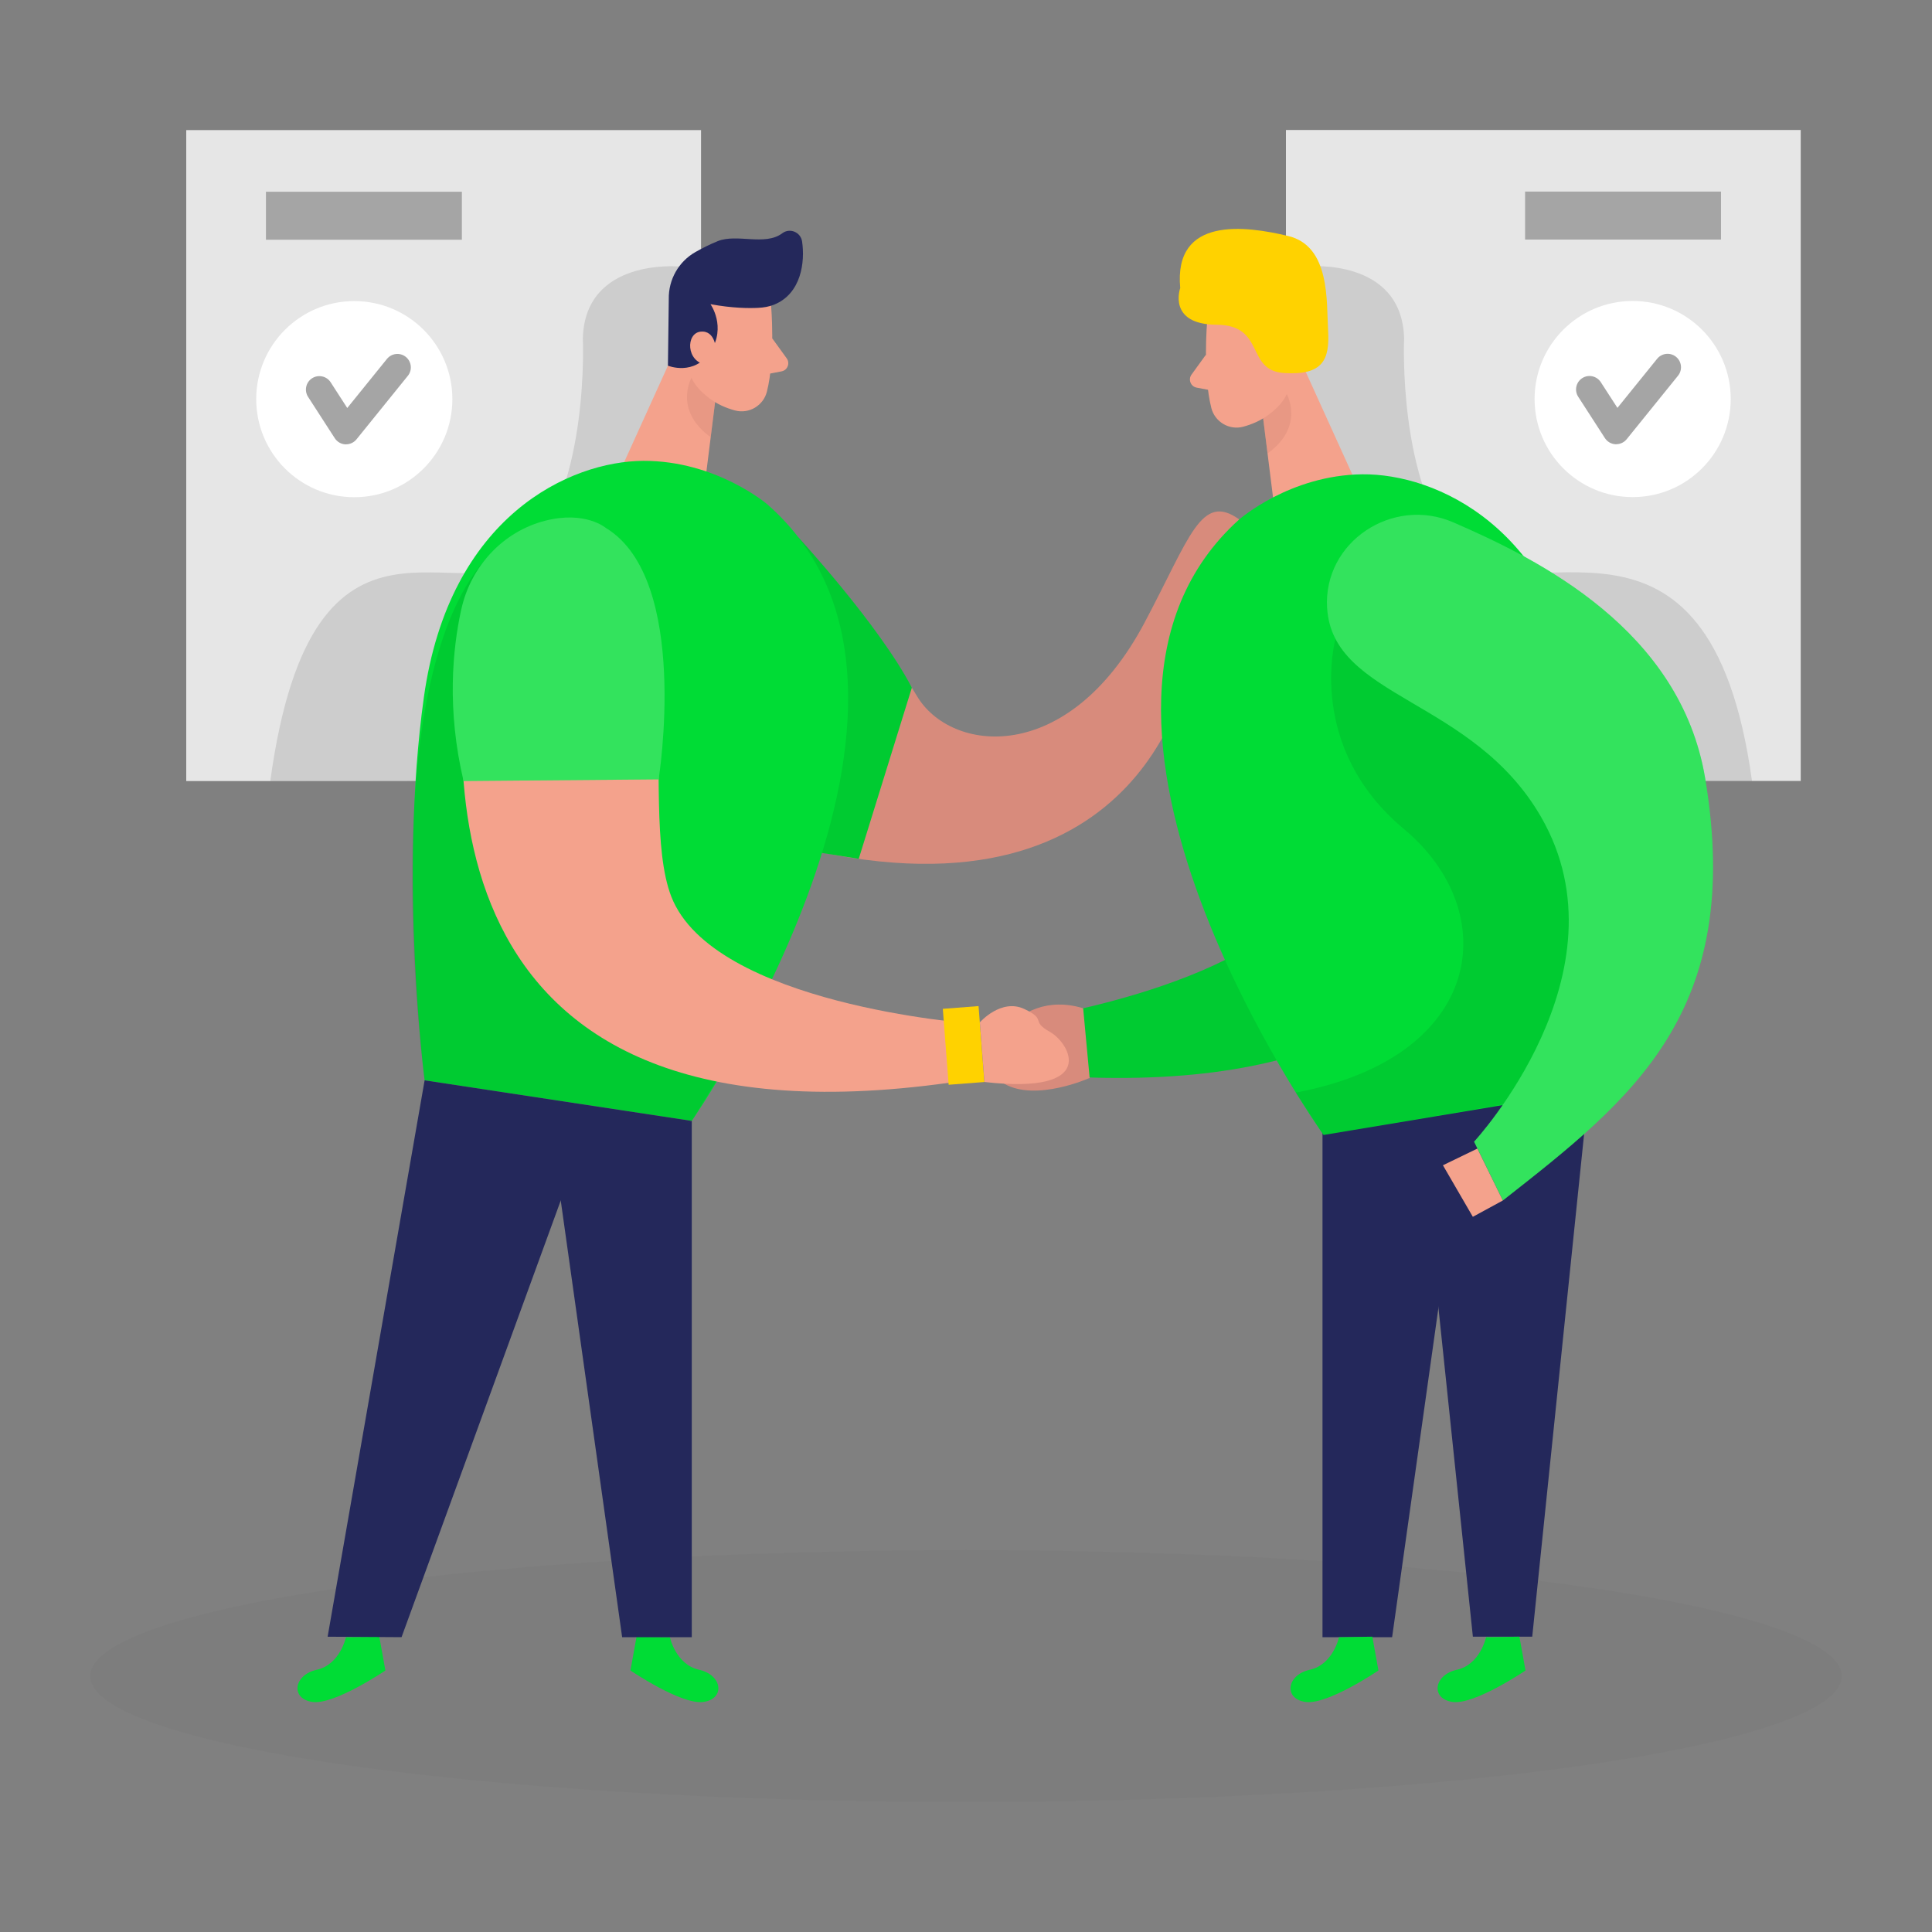 <svg transform="scale(1)" id="_0011_handshake" xmlns="http://www.w3.org/2000/svg" viewBox="0 0 500 500" class="show_show__wrapper__graphic__5Waiy "><rect x="0" y="0" width="500" height="500" fill="#808080" stroke="none"/><title>React</title><defs><style>.cls-1,.cls-2{fill:#fff;}.cls-3{fill:#f4a28c;}.cls-4{fill:#a5a5a5;}.cls-5{fill:#d88b7c;}.cls-6{fill:#e6e6e6;}.cls-7{opacity:.11;}.cls-7,.cls-8,.cls-9{fill:#000001;}.cls-10{fill:#ce8172;opacity:.31;}.cls-2{opacity:.2;}.cls-8{opacity:.02;}.cls-11{fill:#24285b;}.cls-9{opacity:.08;}.cls-12{fill:#ffd200;}.cls-13{fill:#00dc35;}</style></defs><g id="box2"><rect class="cls-6" x="332.79" y="33.64" width="133.23" height="168.47" transform="translate(798.82 235.75) rotate(-180)"></rect><path class="cls-7" d="m338.47,68.95s24.33-2.31,24.91,18.59c0,0-1.74,37.86,14.13,55.48,15.87,17.61,64.81-21.86,75.9,59.09l-48.43.06-53.93-41.97-15.44-58.06,2.85-33.19Z"></path><circle class="cls-1" cx="422.53" cy="103.27" r="25.38"></circle><path class="cls-4" d="m418.28,114.97c-.06,0-.12,0-.19,0-1.11-.06-2.13-.65-2.74-1.59l-6.91-10.7c-1.04-1.61-.58-3.77,1.03-4.81,1.61-1.05,3.77-.58,4.81,1.03l4.31,6.66,10.27-12.7c1.21-1.49,3.4-1.73,4.89-.52,1.49,1.21,1.73,3.4.52,4.89l-13.29,16.44c-.66.82-1.66,1.29-2.71,1.29Z"></path><rect class="cls-4" x="394.68" y="49.59" width="50.7" height="12.42" transform="translate(840.07 111.59) rotate(-180)"></rect></g><g id="box1"><rect class="cls-6" x="48.2" y="33.67" width="133.23" height="168.47"></rect><path class="cls-7" d="m175.75,68.98s-24.33-2.31-24.91,18.59c0,0,1.74,37.86-14.13,55.48-15.87,17.61-55.67-21.86-66.76,59.09l39.29.06,53.93-41.97,15.44-58.06-2.85-33.19Z"></path><circle class="cls-1" cx="91.69" cy="103.3" r="25.38"></circle><path class="cls-4" d="m89.57,115c-.06,0-.12,0-.19,0-1.11-.06-2.13-.65-2.74-1.59l-6.91-10.7c-1.04-1.61-.58-3.77,1.03-4.81,1.61-1.04,3.77-.58,4.81,1.03l4.3,6.66,10.27-12.7c1.21-1.49,3.4-1.73,4.89-.52,1.49,1.21,1.73,3.4.52,4.89l-13.29,16.44c-.66.82-1.66,1.29-2.71,1.29Z"></path><rect class="cls-4" x="68.83" y="49.62" width="50.7" height="12.42"></rect></g><ellipse class="cls-8" id="sd" cx="250" cy="433.77" rx="226.65" ry="32.59"></ellipse><g id="handshake"><path class="cls-5" d="m207.8,140.67s20.76,24.6,29.46,39.39c8.7,14.79,39.03,18.47,58.89-18.81,11.8-22.15,14.65-33.93,24.57-26.82,9.93,7.11-12.77,37.12-12.77,37.12,0,0-10.06,69.15-100.15,47.99-117.06-27.5,0-78.85,0-78.85Z"></path><path class="cls-13" d="m386.86,146.48c10.64,39.97,24.83,143.8-119.9,131.48v-14.35s66.11-10,74.8-38.71c7.37-24.32-14.51-88.53,17.34-95.84,12.31-2.83,24.51,5.21,27.76,17.42Z"></path><path class="cls-9" d="m386.86,146.48c10.64,39.97,24.83,143.8-119.9,131.48v-14.35s66.11-10,74.8-38.71c7.37-24.32-14.51-88.53,17.34-95.84,12.31-2.83,24.51,5.21,27.76,17.42Z"></path><path class="cls-3" d="m199.56,79.11s1.16,13.37-1.09,22.26c-.91,3.61-4.64,5.82-8.23,4.86-4.46-1.2-10.15-4.11-11.64-11.2l-4.01-11.72s-2.26-7.43,5.31-12.87c7.57-5.44,19.36.5,19.66,8.68Z"></path><polygon class="cls-3" points="176.6 86.4 161.3 120.11 181.21 134.88 185.18 103.17 176.6 86.4"></polygon><path class="cls-11" d="m196.24,79.67c-2.34.12-6.65.11-12.37-.95,0,0,4.19,5.84,0,12.28-4.19,6.44-11.01,3.64-11.01,3.64l.22-17.24c-.1-5.03,2.55-9.72,6.93-12.19,1.79-1.01,3.77-2.01,5.76-2.81,4.96-1.99,12.23,1.32,16.68-2.03,1.95-1.47,4.77-.3,5.13,2.12.78,5.24-.16,13.5-7.26,16.36-1.3.52-2.69.75-4.09.82Z"></path><path class="cls-3" d="m185.3,90.6s-.1-5.17-3.98-4.77-3.78,7.86,1.49,8.56l2.49-3.79Z"></path><path class="cls-3" d="m199.86,87.57l3.74,5.17c.92,1.28.2,3.08-1.34,3.37l-5.13.97,2.74-9.51Z"></path><path class="cls-10" d="m185.07,104.07s-4.51-2.6-6.11-6.3c0,0-4.77,8.36,4.97,15.38l1.14-9.08Z"></path><path class="cls-3" d="m312.4,83.32s-1.16,13.37,1.09,22.26c.91,3.61,4.64,5.82,8.23,4.86,4.46-1.2,10.15-4.11,11.64-11.2l4.01-11.72s2.26-7.43-5.31-12.87c-7.57-5.44-19.36.5-19.66,8.68Z"></path><polygon class="cls-3" points="335.37 90.61 350.67 124.32 330.76 139.09 326.79 107.38 335.37 90.61"></polygon><path class="cls-3" d="m326.66,94.81s.1-5.17,3.98-4.77,3.78,7.86-1.49,8.56l-2.49-3.79Z"></path><path class="cls-3" d="m312.1,91.78l-3.74,5.17c-.92,1.28-.2,3.08,1.34,3.37l5.13.97-2.74-9.51Z"></path><path class="cls-10" d="m326.9,108.28s4.51-2.6,6.11-6.3c0,0,4.77,8.36-4.97,15.38l-1.14-9.08Z"></path><path class="cls-13" d="m235.99,177.95l-13.75,44.31-28.15-4.48,12.54-78.69s20.79,22.51,29.35,38.86Z"></path><path class="cls-9" d="m235.99,177.95l-13.75,44.31-28.15-4.48,12.54-78.69s20.79,22.51,29.35,38.86Z"></path><polygon class="cls-11" points="411.4 279.59 396.54 423.58 381.18 423.58 369.36 310.69 342.26 290.09 411.4 279.59"></polygon><polygon class="cls-11" points="342.26 290.09 342.26 423.7 360.28 423.7 376.83 306.01 342.26 290.09"></polygon><path class="cls-13" d="m198.52,130.47s-13.24-11.28-32.02-11.2c-18.78.08-50.23,14.07-56.8,61.17-6.57,47.1.19,99.15.19,99.15l69.14,10.5s76.18-110.06,19.49-159.62Z"></path><path class="cls-9" d="m185.3,279.86l-6.27,10.23-69.14-10.5s-13.86-101.55,15.89-135.03l23.66,36.11,35.86,99.18Z"></path><path class="cls-13" d="m320.73,134.42s13.07-11.48,31.85-11.67c18.78-.19,50.43,13.34,57.68,60.34,7.25,47,1.25,99.14,1.25,99.14l-68.98,11.5s-77.77-108.95-21.8-159.32Z"></path><path class="cls-3" d="m122.74,157.3c-7.54,40.67-13.72,145.28,129.64,121.89l-1.1-14.31s-66.68-4.9-77.55-32.85c-9.21-23.68,7.68-89.38-24.64-94.22-12.49-1.87-24.04,7.08-26.35,19.5Z"></path><path class="cls-13" d="m119.38,157.7c-2.28,10.37-3.77,25.94.59,44.43l50.48-.43s8.3-51.78-13.66-65.07c0,0-5.29-4.52-15.68-1.87-10.99,2.8-19.29,11.86-21.72,22.94Z"></path><path class="cls-2" d="m119.38,157.7c-2.28,10.37-3.77,25.94.59,44.43l50.48-.43s8.3-51.78-13.66-65.07c0,0-5.29-4.52-15.68-1.87-10.99,2.8-19.29,11.86-21.72,22.94Z"></path><path class="cls-13" d="m173.37,423.72s1.52,7.08,7.55,8.41c6.03,1.34,6.83,7.52,1.13,8.33-5.7.82-18.89-8.14-18.89-8.14l1.58-8.75,8.63.14Z"></path><path class="cls-13" d="m89.53,423.72s-1.52,7.08-7.55,8.41c-6.03,1.34-6.83,7.52-1.13,8.33s18.89-8.14,18.89-8.14l-1.58-8.75-8.63.14Z"></path><path class="cls-9" d="m345.62,165.35s-7.81,27.93,17.76,49.24c25.57,21.31,21.04,58.93-28.02,68.17l7.17,10.98,73.75-12.59,3.54-51.61-26.45-53.23-47.75-10.97Z"></path><rect class="cls-12" x="244.75" y="260.69" width="9.28" height="19.71" transform="translate(-20.03 19.94) rotate(-4.4)"></rect><path class="cls-12" d="m305.44,74.55s-3.38,9.41,9.4,9.49c12.78.08,7.43,11.87,17.5,12.5s11.81-3.48,11.37-10.99.61-21.87-10.35-24.48-29.66-5.22-27.92,13.48Z"></path><path class="cls-13" d="m343.45,157.33c-1.02-17.08,16.95-28.96,32.65-22.15,22.25,9.64,58.79,27.83,65.2,66.25,10.11,60.63-19.1,83.14-52.37,109.26l-7.44-15.22s40.52-43.79,17.35-84.02c-17.74-30.8-53.98-30.64-55.38-54.12Z"></path><path class="cls-2" d="m343.45,157.33c-1.02-17.08,16.95-28.96,32.65-22.15,22.25,9.64,58.79,27.83,65.2,66.25,10.11,60.63-19.1,83.14-52.37,109.26l-7.44-15.22s40.52-43.79,17.35-84.02c-17.74-30.8-53.98-30.64-55.38-54.12Z"></path><polygon class="cls-3" points="382.35 297.25 373.43 301.57 381.17 314.91 388.93 310.69 382.35 297.25"></polygon><polygon class="cls-11" points="179.03 290.09 179.03 423.7 161.01 423.7 144.46 306.01 179.03 290.09"></polygon><path class="cls-5" d="m280.32,260.94l1.68,18.03s-13.87,6.25-22.12,1.49,2.26-25.1,20.44-19.52Z"></path><path class="cls-13" d="m346.53,423.72s-1.52,7.08-7.55,8.41-6.83,7.52-1.13,8.33c5.7.82,18.89-8.14,18.89-8.14l-1.58-8.75-8.63.14Z"></path><path class="cls-13" d="m384.59,423.72s-1.52,7.08-7.55,8.41c-6.03,1.34-6.83,7.52-1.13,8.33,5.7.82,18.89-8.14,18.89-8.14l-1.58-8.75-8.63.14Z"></path><polygon class="cls-11" points="109.89 279.59 84.79 423.58 103.92 423.7 145.12 310.69 179.03 290.09 109.89 279.59"></polygon><path class="cls-3" d="m253.59,264.58s5.5-6.29,11.51-3.45c6,2.83,1.4,2.99,6.62,5.92s12.81,16.34-16.94,12.97l-1.19-15.43Z"></path></g></svg>